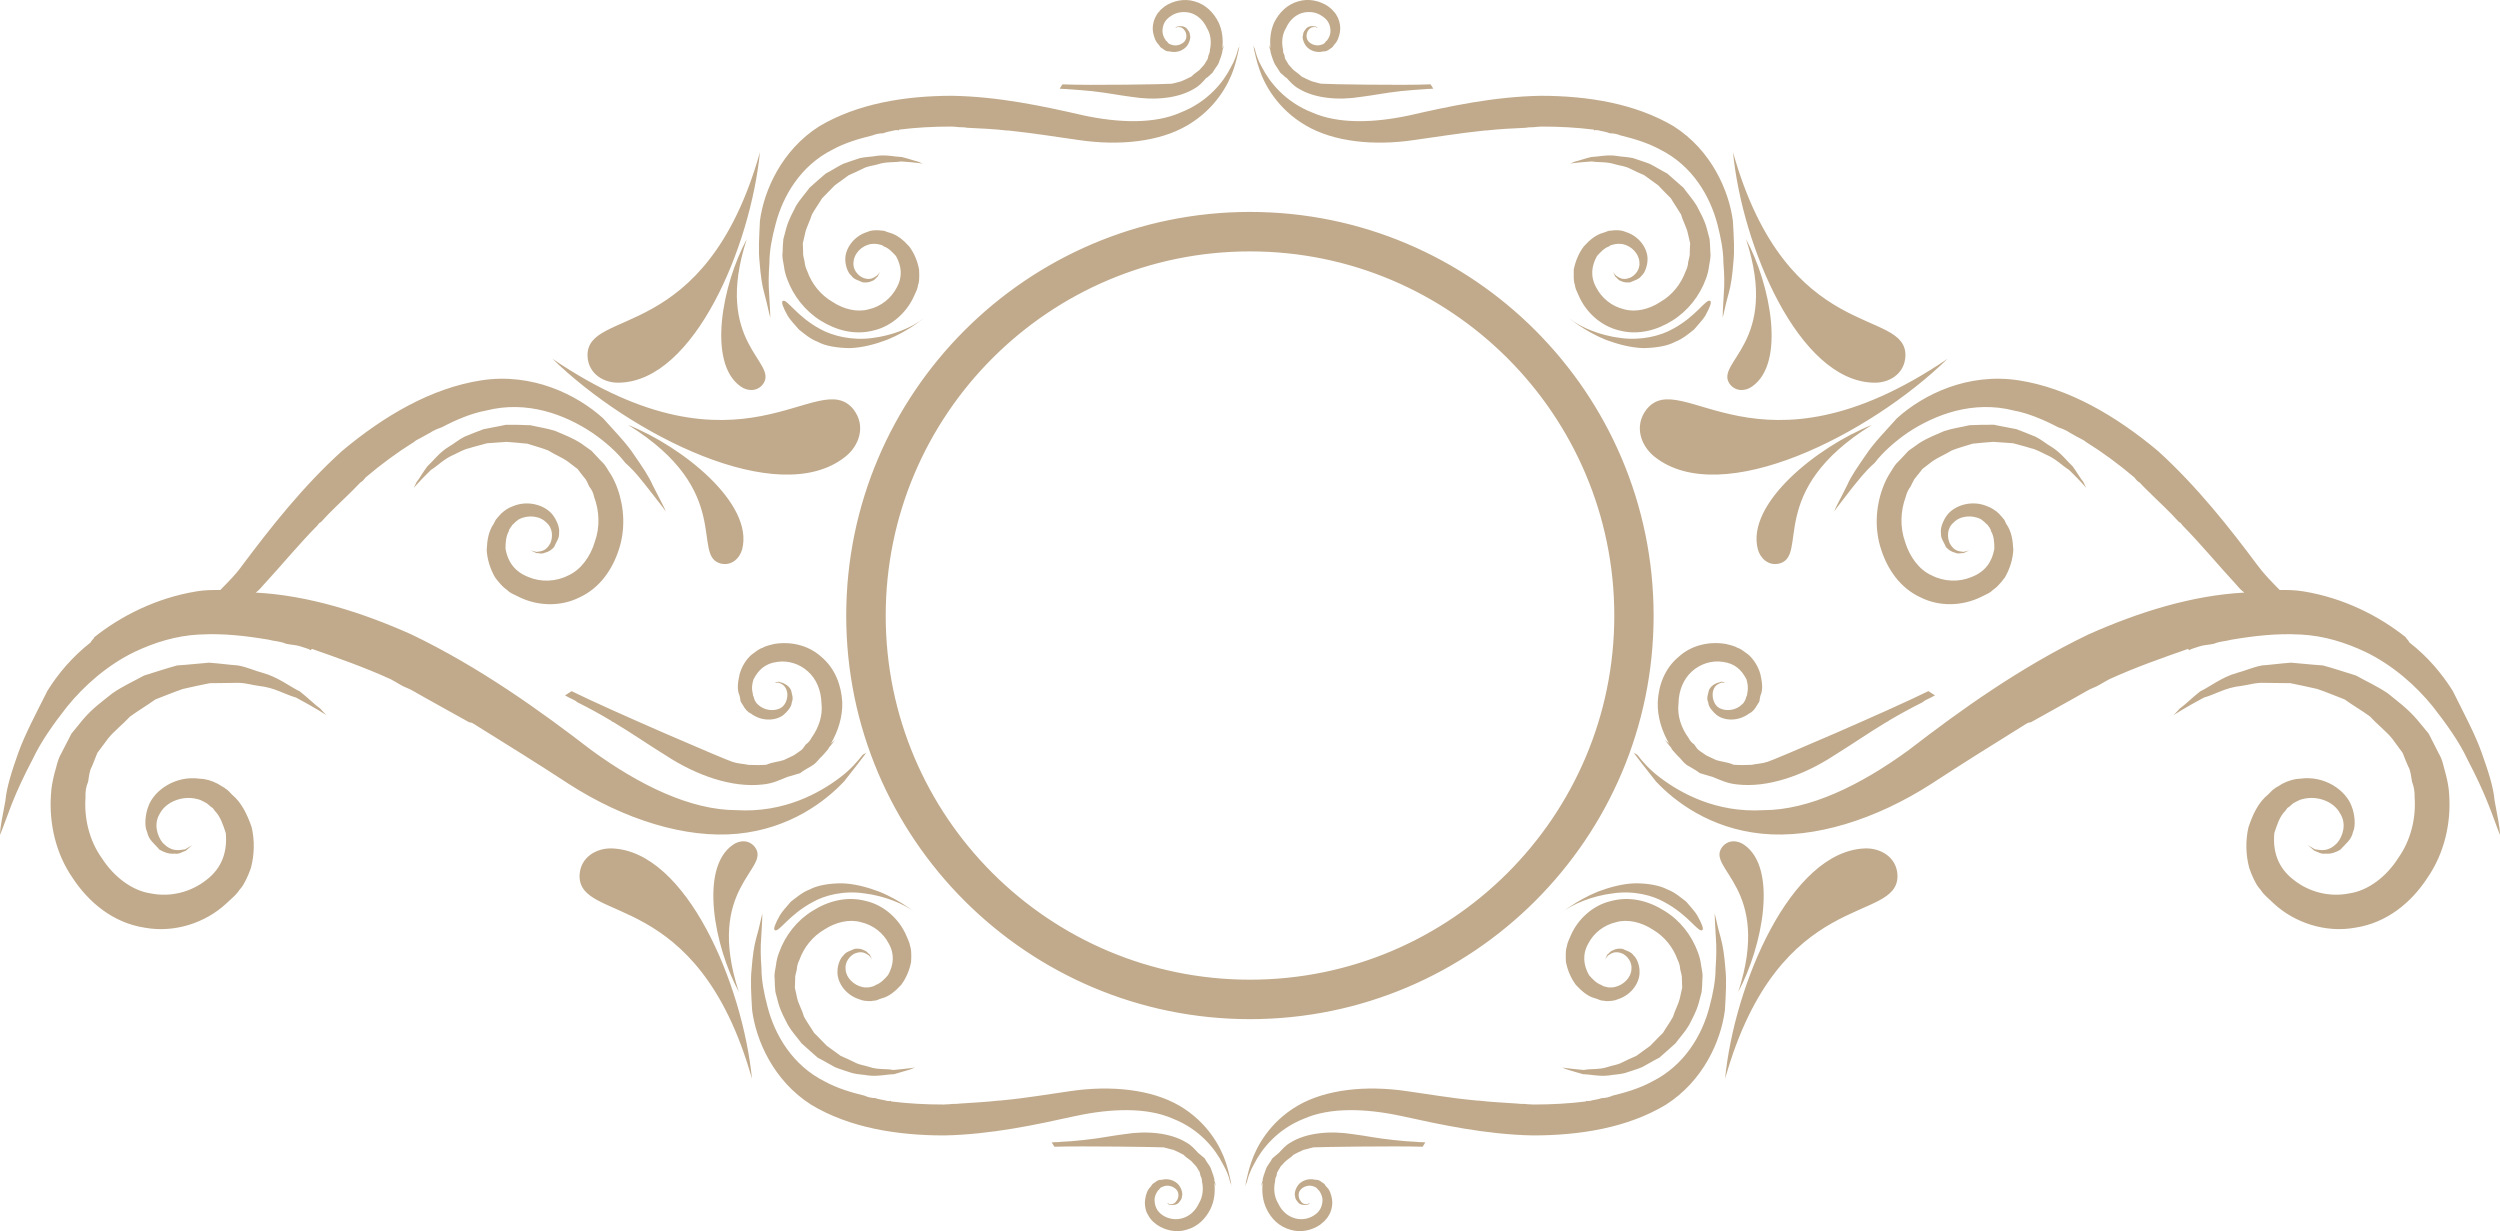 <svg version="1.1" id="图层_1" x="0px" y="0px" width="372.391px" height="183.387px" viewBox="0 0 372.391 183.387" enable-background="new 0 0 372.391 183.387" xml:space="preserve" xmlns="http://www.w3.org/2000/svg" xmlns:xlink="http://www.w3.org/1999/xlink" xmlns:xml="http://www.w3.org/XML/1998/namespace">
  <path fill="#C1AA8B" d="M135.488,159.331c-0.547,0.137-1.324,0.41-2.348,0.684c-0.98,0-2.393,0.365-3.807,0.182
	c-0.73-0.137-1.572-0.137-2.416-0.365c-0.775-0.271-1.641-0.5-2.529-0.865c-0.799-0.41-1.732-1.002-2.576-1.412
	c-0.797-0.684-1.596-1.414-2.416-2.143c-0.639-0.867-1.412-1.688-2.006-2.689c-0.523-1.049-1.07-1.959-1.457-3.328l-0.434-1.641
	c-0.068-0.592-0.092-1.275-0.113-2.006c-0.092-0.729,0.113-1.32,0.205-2.006c0.068-0.637,0.227-1.275,0.479-1.914
	c0.912-2.506,2.645-4.74,4.967-6.152c2.303-1.459,5.105-2.234,7.979-1.459c2.734,0.639,4.945,2.734,5.969,5.105l0.389,0.91
	c0.229,0.594,0.137,0.639,0.273,0.959c0.113,0.455,0.113,1.367,0.068,2.096c-0.227,1.186-0.73,2.416-1.48,3.418
	c-0.844,0.912-1.777,1.732-2.896,2.006l-0.408,0.137c-0.342,0.182-0.32,0.092-0.457,0.182c-0.25,0-0.432,0.047-0.729,0.092
	c-0.684,0-1.254-0.045-1.756-0.273c-2.141-0.684-3.371-2.643-3.236-4.283c0-0.684,0.344-1.779,0.867-2.234
	c0.41-0.592,1.047-0.684,1.688-1.002c0.455-0.047,0.934-0.047,1.412,0.227c0.432,0.137,0.592,0.502,0.844,0.639
	c0.227,0.592,0.387,0.775,0.387,0.775s-0.16-0.184-0.502-0.639c-0.502-0.318-1.002-0.73-2.096-0.318
	c-0.73,0.318-1.551,1.275-1.393,2.416c0.07,1.184,1.186,2.324,2.51,2.598c0.363,0.09,0.66,0.045,0.934,0.045
	c0.09,0,0.41-0.092,0.592-0.137c0.047-0.045,0.389-0.092,0.229-0.092l0.25-0.137c0.73-0.273,1.277-0.865,1.801-1.457
	c0.82-1.459,1.027-3.055,0.115-4.695c-0.822-1.596-2.348-2.781-4.148-3.191c-1.709-0.5-3.783,0-5.447,1.094
	c-1.732,1.004-3.055,2.645-3.715,4.514c-0.205,0.41-0.363,0.865-0.387,1.412c-0.092,0.502-0.297,0.957-0.25,1.414
	c0,0.455-0.025,0.82-0.047,1.32l0.363,1.643c0.184,0.773,0.754,1.777,1.004,2.689c0.434,0.82,1.025,1.594,1.506,2.414
	c0.682,0.639,1.275,1.322,1.891,1.914c0.752,0.549,1.459,1.049,2.072,1.504c0.775,0.32,1.506,0.686,2.166,1.004
	c0.707,0.365,1.436,0.41,2.074,0.639c1.344,0.455,2.529,0.227,3.578,0.455c2.051-0.182,3.236-0.363,3.236-0.363
	S135.988,159.147,135.488,159.331z M121.016,134.397c1.801-1.049,4.695-1.777,7.727-1.32c3.008,0.363,5.926,1.549,7.633,2.871
	c0.207,0.227-2.051-1.777-5.445-3.145c-1.711-0.639-3.67-1.186-5.561-1.23c-1.869,0-3.646,0.318-4.74,0.91
	c-1.117,0.41-2.029,1.23-2.826,1.824c-0.639,0.773-1.277,1.412-1.641,2.051c-0.73,1.275-1.004,2.096-0.754,2.188
	C116.002,138.956,117.438,136.313,121.016,134.397z M120.855,164.573c5.699,3.418,12.762,4.557,19.781,4.557
	c6.998-0.137,13.674-1.596,19.465-2.871c5.469-1.186,10.756-1.322,14.586,0.365c4.055,1.594,6.357,4.559,7.451,6.746
	c0.615,1.047,0.936,1.959,1.094,2.689c0.273,0.547,0.297,0.91,0.297,0.91c-0.092-0.227-0.229-1.641-0.936-3.828
	c-0.773-2.324-2.711-5.971-6.904-8.434c-4.217-2.461-10.232-3.053-16.182-2.188c-3.283,0.457-6.633,1.049-10.051,1.367
	c-0.273,0-0.479,0.092-0.639,0.047c-1.914,0.227-3.988,0.318-5.924,0.455c-0.502,0.092-0.934,0-1.436,0.092
	c-0.275,0-0.615,0.045-0.912,0.045c-2.666,0-5.242-0.137-7.795-0.455l-0.047-0.092c-0.248,0.092-0.637,0-0.955-0.092
	c-0.434-0.09-0.867-0.135-1.367-0.318c-0.523,0-1.141-0.137-1.619-0.365c-2.074-0.5-4.125-1.139-5.879-2.096
	c-4.855-2.416-7.477-6.975-8.547-11.121c-0.547-2.051-0.91-3.967-0.91-5.744c-0.139-1.777-0.139-3.281-0.047-4.467
	c0.113-1.777,0.182-3.145,0.182-3.691c-0.182,0.547-0.365,1.777-0.889,3.555c-0.363,1.275-0.57,2.826-0.705,4.604
	c-0.207,1.824-0.07,3.92,0.068,6.244C112.629,155.045,115.25,161.016,120.855,164.573z M180.885,176.149
	c0.045,0.137,0.137,0.318,0.184,0.41c0.045,0.092,0.068,0.184,0.068,0.184c-0.023-0.184-0.16-0.594-0.252-0.912
	c0-0.092,0-0.137,0-0.184c-0.113-0.41-0.182-0.729-0.342-1.094c-0.113-0.318-0.205-0.684-0.455-1.002
	c-0.252-0.365-0.479-0.684-0.639-1.002l-0.752-0.639c-0.068-0.045-0.113-0.092-0.182-0.137c-0.525-0.547-0.98-1.141-1.801-1.596
	c-2.393-1.459-5.904-1.777-9.275-1.23c-1.869,0.229-3.762,0.637-5.676,0.82c-0.205,0-0.342,0.092-0.387,0.045
	c-1.141,0.137-2.279,0.229-3.373,0.273c-0.342,0.047-0.57,0.047-0.867,0.047c-0.158,0-0.316,0.045-0.479,0.045l0.41,0.639
	c3.988-0.137,15.748,0.045,16.227,0.09c0.523,0.092,0.959,0.275,1.482,0.365c0.5,0.229,1.025,0.455,1.504,0.73
	c0.363,0.408,0.959,0.729,1.275,1.047l0.023,0.045l0.594,0.639c0.182,0.229,0.25,0.457,0.434,0.684
	c0.135,0.229,0.158,0.457,0.227,0.775c0.16,0.229,0.205,0.502,0.205,0.775c0.25,1.094,0.137,2.324-0.455,3.281
	c-0.502,1.094-1.344,1.869-2.371,2.188c-0.957,0.32-2.074,0.184-2.939-0.363c-0.957-0.594-1.277-1.414-1.299-2.371
	c0.021-0.41,0.137-0.82,0.434-1.23l0.068-0.137c0,0,0.066-0.045,0.137-0.092c0.045-0.045,0.182-0.227,0.203-0.273
	c0.115-0.09,0.273-0.182,0.434-0.227c0.752-0.32,1.641,0,2.051,0.547c0.389,0.5,0.229,1.23-0.023,1.549
	c-0.363,0.594-0.773,0.547-1.115,0.502c-0.137-0.047-0.182-0.137-0.273-0.137c0.021,0.09,0.113,0.182,0.273,0.229
	c0.137,0,0.318,0.09,0.615,0.045c0.273,0,0.523-0.092,0.752-0.273c0.273-0.365,0.525-0.547,0.525-1.004
	c0.158-0.41-0.047-1.002-0.252-1.367c-0.434-0.82-1.549-1.412-2.781-1.094c-0.363-0.045-0.682,0.137-0.957,0.365l-0.342,0.227
	c-0.09,0.092-0.068,0.047-0.182,0.229l-0.16,0.229c-0.455,0.41-0.684,1.094-0.797,1.822c-0.115,0.639-0.023,1.459,0.273,2.098
	c0.205,0.365,0.434,0.775,0.66,1.002c0.115,0.137,0.115,0.137,0.365,0.365l0.457,0.365c1.207,0.82,2.895,1.23,4.42,0.729
	c1.664-0.455,2.826-1.641,3.533-3.053C180.885,178.93,181.045,177.516,180.885,176.149z M91.092,126.375
	c-2.234-0.045-4.648,1.275-4.764,4.012c-0.158,7.338,17.549,1.504,25.684,30.311C110.645,146.704,102.258,126.696,91.092,126.375z
	 M110.055,147.752c-5.084-15.543,4.74-18.277,2.438-21.514c-0.889-1.23-2.395-1.094-3.373-0.365
	C104.15,129.383,106.43,141.006,110.055,147.752z M61.625,72.682c0,0,0.887-1.049,2.574-2.689c1.049-0.639,1.914-1.641,3.441-2.279
	c0.705-0.318,1.412-0.775,2.279-0.957c0.82-0.273,1.709-0.455,2.619-0.729c0.891-0.068,1.893-0.137,2.918-0.207
	c1.002,0.07,2.006,0.16,3.1,0.273c1.049,0.344,2.121,0.617,3.1,1.004c0.889,0.57,2.119,1.07,2.873,1.619l1.502,1.139
	c0.344,0.455,0.594,0.797,0.936,1.209c0.389,0.387,0.57,0.934,0.82,1.434c0.365,0.434,0.615,1.004,0.707,1.506
	c0.797,2.119,0.889,4.535,0.113,6.676c-0.639,2.211-2.096,4.193-3.92,5.016c-1.891,0.979-4.146,1.047-6.039,0.229
	c-2.006-0.799-3.008-2.258-3.35-4.172c0-0.912,0.066-1.869,0.479-2.598l0.092-0.32c-0.092,0.137,0.135-0.158,0.158-0.227
	c0.16-0.184,0.32-0.525,0.432-0.547c0.23-0.229,0.457-0.457,0.822-0.707c1.367-0.707,3.145-0.523,4.102,0.479
	c1.025,0.865,0.957,2.279,0.594,3.078c-0.639,1.207-1.391,1.207-2.074,1.297c-0.617-0.16-0.891-0.229-0.891-0.229
	s0.252,0.092,0.891,0.412c0.295-0.045,0.75,0.182,1.207-0.045c0.639-0.139,1.049-0.457,1.414-0.844
	c0.295-0.752,0.82-1.299,0.752-2.121c0.137-0.797-0.412-1.982-0.912-2.643c-1.072-1.436-3.646-2.324-5.994-1.322
	c-0.592,0.205-1.162,0.57-1.709,1.07c-0.25,0.297-0.365,0.412-0.57,0.639c-0.068,0.16-0.137,0.068-0.318,0.434l-0.229,0.455
	c-0.775,1.094-0.979,2.461-1.047,3.898c0.068,1.389,0.523,2.848,1.252,4.102c0.502,0.684,1.162,1.436,1.574,1.709
	c0.363,0.229,0.318,0.365,0.934,0.684l1.025,0.502c2.689,1.344,6.131,1.525,9.002,0.092c3.1-1.414,4.967-4.24,5.902-7.158
	c0.98-2.961,0.82-6.221-0.205-9.068c-0.273-0.754-0.592-1.436-0.957-2.053c-0.455-0.637-0.729-1.32-1.299-1.867
	c-0.615-0.594-1.141-1.232-1.619-1.709l-1.572-1.117c-1.367-0.867-2.484-1.254-3.783-1.824c-1.229-0.41-2.506-0.57-3.738-0.865
	c-1.229-0.045-2.461-0.092-3.646-0.07c-1.092,0.252-2.301,0.436-3.35,0.662c-1.025,0.365-1.959,0.775-2.826,1.117
	c-0.844,0.41-1.594,1.07-2.322,1.48c-1.438,0.867-2.395,2.189-3.238,2.963c-0.705,0.957-1.16,1.801-1.572,2.303
	C61.783,72.362,61.625,72.682,61.625,72.682z M97.223,72.272c-0.594-1.367-1.549-2.736-2.734-4.467
	c-1.164-1.777-2.918-3.557-4.672-5.516c-3.898-3.51-10.553-6.814-18.164-5.629c-7.43,1.162-14.428,5.264-20.693,10.506
	C45.1,72.454,40.225,78.698,36.123,84.168c-0.959,1.367-2.145,2.529-3.305,3.713c-2.918,3.307-6.246,5.676-9.779,6.633
	c-3.508,1.186-6.631,1.004-8.979,0.387c-0.182,0.389-0.363,0.389-0.568,0.799c1.754,0.775,3.896,1.367,6.631,1.367
	c2.916-1.367,6.063-2.369,9.572-2.553H29.9c2.918-1.549,5.629-3.691,8.182-6.244c0.592-0.389,0.957-0.957,1.367-1.367
	c2.529-2.734,5.061-5.834,7.795-8.592c0.205-0.205,0.205-0.389,0.592-0.57c1.367-1.549,3.123-3.121,4.695-4.693
	c0.365-0.365,0.773-0.775,1.162-1.186c0.389-0.184,0.592-0.57,0.775-0.752c2.348-1.982,4.693-3.715,7.223-5.289
	c0.184-0.205,0.594-0.387,0.98-0.59c0.387-0.184,0.957-0.57,1.369-0.754c0.592-0.41,1.162-0.613,1.752-0.82
	c2.145-1.139,4.492-2.119,6.635-2.506c6.061-1.551,11.736,0.592,15.814,3.326c1.961,1.344,3.715,2.918,4.9,4.467
	c1.549,1.367,2.531,2.734,3.486,3.92c1.186,1.551,2.166,2.736,2.553,3.328C98.977,75.6,98.203,74.231,97.223,72.272z
	 M125.916,68.032c2.027-1.594,3.145-4.557,1.207-7.064c-5.287-6.518-16.453,11.715-44.828-7.52
	C93.803,64.661,115.934,75.987,125.916,68.032z M93.553,63.293c15.906,9.844,9.344,19.484,13.789,20.646
	c1.662,0.41,2.871-0.82,3.213-2.143C112.285,75.006,101.666,66.528,93.553,63.293z M47.678,105.524
	c-0.754-0.525-1.688-1.482-3.01-2.531c-1.436-0.684-3.258-2.143-5.516-2.758c-1.139-0.295-2.393-0.889-3.736-1.117
	c-1.299-0.09-2.734-0.297-4.264-0.408c-1.48,0.111-3.213,0.318-4.762,0.408c-1.596,0.434-3.281,1.004-4.924,1.506
	c-1.57,0.865-3.211,1.594-4.717,2.643c-1.527,1.23-2.918,2.188-4.398,3.92l-1.709,2.096c-0.457,0.891-0.957,1.869-1.527,2.965
	c-0.57,0.979-0.684,1.959-1.025,3.031c-0.227,0.955-0.457,2.027-0.5,3.121c-0.297,4.285,0.729,8.752,3.213,12.352
	c2.393,3.646,6.016,6.701,10.734,7.43c4.467,0.822,9.092-0.729,12.168-3.6l1.186-1.094c0.686-0.684,0.617-0.775,1.025-1.23
	c0.457-0.547,1.07-1.824,1.459-2.965c0.523-1.959,0.57-4.102,0.115-6.061c-0.662-1.914-1.506-3.693-2.941-4.877l-0.455-0.48
	c-0.432-0.432-0.457-0.295-0.615-0.5c-0.342-0.182-0.57-0.342-1.025-0.615c-0.957-0.502-1.869-0.752-2.758-0.775
	c-3.533-0.479-6.701,1.688-7.59,4.102c-0.41,1.049-0.684,2.873-0.182,3.875c0.229,1.186,1.115,1.732,1.822,2.598
	c0.66,0.365,1.346,0.684,2.258,0.594c0.682,0.137,1.229-0.32,1.641-0.41c0.729-0.639,1.025-0.867,1.025-0.867
	s-0.342,0.184-1.094,0.639c-1.004,0.137-1.984,0.41-3.328-0.957c-0.797-0.957-1.436-2.826-0.41-4.422
	c0.912-1.686,3.283-2.643,5.4-2.143c0.57,0.092,1.004,0.365,1.346,0.547c0.182,0.047,0.568,0.412,0.842,0.639
	c0.023,0.045,0.48,0.32,0.297,0.229l0.273,0.365c0.844,0.865,1.254,2.141,1.641,3.326c0.229,2.689-0.5,5.15-2.893,6.975
	c-2.303,1.822-5.379,2.598-8.295,2.006c-2.805-0.412-5.518-2.508-7.271-5.242c-1.869-2.598-2.666-5.926-2.439-9.07
	c-0.045-0.775,0.068-1.572,0.389-2.324c0.137-0.822,0.182-1.619,0.57-2.279c0.295-0.686,0.479-1.23,0.797-2.006l1.596-2.143
	c0.797-1.025,2.256-2.166,3.281-3.281c1.186-0.867,2.508-1.643,3.783-2.553c1.436-0.547,2.734-1.094,4.078-1.551
	c1.438-0.318,2.781-0.637,4.035-0.865c1.344,0,2.621-0.045,3.805-0.045c1.301-0.07,2.418,0.318,3.488,0.455
	c2.324,0.229,3.875,1.275,5.537,1.732c2.895,1.549,4.535,2.621,4.535,2.621S48.246,106.184,47.678,105.524z M128.469,112.473
	c-0.799,1.002-1.756,2.143-3.328,3.328c-3.123,2.369-8.387,5.287-15.43,4.877c-6.814,0-14.449-3.693-21.674-8.979
	c-7.611-5.859-16.59-12.309-26.732-17.186c-7.43-3.326-15.406-5.834-23.223-6.244c-1.756-0.389-3.51-0.389-5.264-0.389
	c-1.164,0-2.348,0-3.533,0.207c-6.016,0.979-11.305,3.691-15.225,6.813c-0.182,0.389-0.363,0.389-0.568,0.799
	c-2.734,2.143-4.879,4.695-6.428,7.203c-1.777,3.531-3.328,6.449-4.33,9.205c-0.957,2.713-1.732,5.061-1.938,7.203
	C0.41,121.454,0,123.231,0,124.37c0.41-0.957,1.002-2.689,1.777-4.672c0.775-1.938,1.754-4.08,3.1-6.631
	c1.184-2.529,3.121-5.289,5.105-7.795c2.529-3.121,6.039-6.244,10.141-8.205c2.916-1.367,6.063-2.369,9.572-2.553H29.9
	c3.305-0.182,6.631,0.184,10.141,0.775c0.775,0.229,1.756,0.229,2.531,0.594c0.773,0.182,1.549,0.182,2.141,0.385
	c0.594,0.207,1.367,0.389,1.551,0.596l0.205-0.207c3.896,1.367,7.816,2.734,11.715,4.512c0.387,0.184,0.979,0.57,1.367,0.775
	c0.57,0.389,1.367,0.592,1.959,0.959c2.713,1.57,5.652,3.145,8.387,4.693c0.389,0,0.594,0.182,0.959,0.41
	c4.693,2.918,9.389,5.834,13.879,8.773c8.182,5.266,17.389,8.184,25.182,7.408c7.818-0.775,13.082-4.877,15.818-7.795
	c1.572-1.959,2.734-3.51,3.326-4.285C128.855,112.292,128.65,112.292,128.469,112.473z M125.461,104.588
	c-0.139-2.484-1.051-5.037-3.17-6.791c-1.959-1.756-4.648-2.279-6.996-1.869l-0.889,0.229c-0.547,0.182-0.547,0.182-0.82,0.342
	c-0.457,0.113-1.094,0.613-1.641,1.025c-0.844,0.729-1.482,1.822-1.779,2.916c-0.25,1.141-0.432,2.279,0,3.191l0.092,0.455
	c0.045,0.32,0,0.229,0.092,0.457l0.342,0.545c0.273,0.502,0.639,0.959,1.139,1.186c1.619,1.232,3.715,1.117,4.855,0.229
	c0.523-0.434,1.23-1.186,1.252-1.869c0.275-0.66,0.047-1.115-0.113-1.846c-0.182-0.387-0.523-0.707-0.889-0.889
	c-0.41-0.273-0.752-0.229-0.934-0.365c-0.273,0.047-0.457,0.113-0.57,0.137c0.137,0.092,0.25,0,0.502,0
	c0.523,0.205,1.115,0.434,1.322,1.459c0.113,0.684-0.115,1.869-1.004,2.348c-0.98,0.523-2.461,0.363-3.396-0.57
	c-0.182-0.137-0.342-0.434-0.455-0.637c-0.045-0.07-0.115-0.457-0.158-0.525c-0.068-0.113-0.092-0.205-0.092-0.205l-0.023-0.25
	c-0.205-0.799-0.09-1.482,0.115-2.098c0.729-1.412,1.73-2.371,3.531-2.598c1.617-0.252,3.35,0.297,4.559,1.412
	c1.275,1.117,1.982,2.85,2.029,4.764c0.227,1.777-0.412,3.646-1.482,5.129c-0.205,0.387-0.48,0.752-0.844,0.979
	c-0.297,0.434-0.5,0.775-0.889,1.004c-0.365,0.227-0.594,0.455-1.025,0.684l-1.299,0.615l-0.113,0.045
	c-0.639,0.229-1.711,0.297-2.553,0.686c-0.844,0.066-1.756,0.066-2.643,0.021c-0.869-0.182-1.643-0.182-2.418-0.457
	c-0.752-0.182-18.164-7.656-23.953-10.527l-0.979,0.637c0.227,0.137,0.455,0.229,0.682,0.365c0.436,0.229,0.777,0.32,1.211,0.684
	c1.572,0.775,3.234,1.688,4.762,2.598c0.113,0,0.227,0.229,0.57,0.342c2.643,1.574,5.195,3.352,7.748,4.924
	c4.65,3.055,9.982,4.877,14.473,4.352c1.502-0.135,2.574-0.684,3.713-1.139c0.115-0.045,0.229-0.045,0.342-0.092l1.527-0.455
	c0.434-0.365,1.025-0.684,1.619-1.025c0.568-0.297,0.934-0.752,1.322-1.207c0.455-0.41,0.818-0.867,1.207-1.322
	c0.045-0.092,0.092-0.184,0.137-0.25c0.344-0.434,0.799-0.959,0.98-1.209c0,0-0.113,0.092-0.229,0.229
	c-0.113,0.09-0.387,0.273-0.5,0.455C124.82,108.963,125.527,106.821,125.461,104.588z M233.486,159.331
	c0.547,0.137,1.32,0.41,2.346,0.684c0.979,0,2.393,0.365,3.805,0.182c0.73-0.137,1.574-0.137,2.418-0.365
	c0.773-0.271,1.641-0.5,2.529-0.865c0.797-0.41,1.732-1.002,2.576-1.412c0.797-0.684,1.594-1.414,2.414-2.143
	c0.639-0.867,1.414-1.688,2.006-2.689c0.523-1.049,1.07-1.959,1.459-3.328l0.434-1.641c0.068-0.592,0.09-1.275,0.113-2.006
	c0.092-0.729-0.113-1.32-0.205-2.006c-0.07-0.637-0.229-1.275-0.479-1.914c-0.912-2.506-2.645-4.74-4.969-6.152
	c-2.301-1.459-5.105-2.234-7.977-1.459c-2.734,0.639-4.945,2.734-5.971,5.105l-0.389,0.91c-0.227,0.594-0.137,0.639-0.273,0.959
	c-0.113,0.455-0.113,1.367-0.068,2.096c0.23,1.186,0.73,2.416,1.482,3.418c0.844,0.912,1.777,1.732,2.895,2.006l0.41,0.137
	c0.342,0.182,0.318,0.092,0.455,0.182c0.252,0,0.434,0.047,0.73,0.092c0.684,0,1.252-0.045,1.754-0.273
	c2.143-0.684,3.373-2.643,3.236-4.283c0-0.684-0.342-1.779-0.865-2.234c-0.41-0.592-1.049-0.684-1.688-1.002
	c-0.455-0.047-0.934-0.047-1.412,0.227c-0.434,0.137-0.592,0.502-0.844,0.639c-0.229,0.592-0.389,0.775-0.389,0.775
	s0.16-0.184,0.504-0.639c0.5-0.318,1.002-0.73,2.096-0.318c0.729,0.318,1.549,1.275,1.391,2.416
	c-0.068,1.184-1.186,2.324-2.508,2.598c-0.363,0.09-0.66,0.045-0.934,0.045c-0.092,0-0.41-0.092-0.594-0.137
	c-0.045-0.045-0.387-0.092-0.227-0.092l-0.252-0.137c-0.729-0.273-1.275-0.865-1.799-1.457c-0.82-1.459-1.027-3.055-0.115-4.695
	c0.822-1.596,2.348-2.781,4.148-3.191c1.709-0.5,3.783,0,5.447,1.094c1.732,1.004,3.053,2.645,3.715,4.514
	c0.203,0.41,0.363,0.865,0.387,1.412c0.092,0.502,0.295,0.957,0.252,1.414c0,0.455,0.021,0.82,0.043,1.32l-0.363,1.643
	c-0.184,0.773-0.729,1.777-1.004,2.689c-0.432,0.82-1.023,1.594-1.502,2.414c-0.686,0.639-1.277,1.322-1.893,1.914
	c-0.752,0.549-1.459,1.049-2.074,1.504c-0.773,0.32-1.504,0.686-2.166,1.004c-0.705,0.365-1.434,0.41-2.072,0.639
	c-1.346,0.455-2.529,0.227-3.578,0.455c-2.051-0.182-3.236-0.363-3.236-0.363S232.982,159.147,233.486,159.331z M253.563,138.545
	c0.252-0.092-0.021-0.912-0.75-2.188c-0.365-0.639-1.004-1.277-1.641-2.051c-0.799-0.594-1.688-1.414-2.826-1.824
	c-1.096-0.592-2.873-0.91-4.742-0.91c-1.893,0.045-3.852,0.592-5.561,1.23c-3.373,1.367-5.652,3.371-5.447,3.145
	c1.709-1.322,4.627-2.508,7.637-2.871c3.029-0.457,5.924,0.271,7.725,1.32C251.535,136.313,252.971,138.956,253.563,138.545z
	 M256.936,150.487c0.137-2.324,0.273-4.42,0.068-6.244c-0.137-1.777-0.342-3.328-0.707-4.604c-0.523-1.777-0.705-3.008-0.889-3.555
	c0.023,0.547,0.068,1.914,0.184,3.691c0.09,1.186,0.09,2.689-0.045,4.467c0,1.777-0.365,3.693-0.912,5.744
	c-1.072,4.146-3.693,8.705-8.547,11.121c-1.754,0.957-3.807,1.596-5.881,2.096c-0.479,0.229-1.094,0.365-1.617,0.365
	c-0.502,0.184-0.936,0.229-1.367,0.318c-0.32,0.092-0.707,0.184-0.957,0.092l-0.045,0.092c-2.553,0.318-5.129,0.455-7.797,0.455
	c-0.295,0-0.637-0.045-0.91-0.045c-0.5-0.092-0.934,0-1.436-0.092c-1.938-0.137-4.012-0.229-5.926-0.455
	c-0.158,0.045-0.365-0.047-0.639-0.047c-3.418-0.318-6.768-0.91-10.051-1.367c-5.969-0.865-11.963-0.273-16.18,2.188
	c-4.193,2.463-6.131,6.109-6.906,8.434c-0.729,2.188-0.865,3.602-0.957,3.828c0,0,0.045-0.363,0.318-0.91
	c0.16-0.73,0.479-1.643,1.074-2.689c1.115-2.188,3.395-5.152,7.451-6.746c3.852-1.688,9.115-1.551,14.584-0.365
	c5.813,1.275,12.49,2.734,19.486,2.871c7.02,0,14.084-1.139,19.781-4.557C253.723,161.016,256.344,155.045,256.936,150.487z
	 M188.68,180.116c0.684,1.412,1.846,2.598,3.51,3.053c1.551,0.502,3.236,0.092,4.443-0.729l0.432-0.365
	c0.275-0.229,0.275-0.229,0.365-0.365c0.252-0.227,0.504-0.637,0.686-1.002c0.297-0.639,0.408-1.459,0.297-2.098
	c-0.137-0.729-0.344-1.412-0.822-1.822l-0.182-0.229c-0.113-0.182-0.068-0.137-0.16-0.229l-0.342-0.227
	c-0.273-0.229-0.592-0.41-0.957-0.365c-1.23-0.318-2.369,0.273-2.779,1.094c-0.207,0.365-0.41,0.957-0.252,1.367
	c0,0.457,0.252,0.639,0.525,1.004c0.227,0.182,0.479,0.273,0.729,0.273c0.318,0.045,0.502-0.045,0.639-0.045
	c0.158-0.047,0.25-0.139,0.273-0.229c-0.092,0-0.137,0.09-0.273,0.137c-0.342,0.045-0.754,0.092-1.117-0.502
	c-0.25-0.318-0.41-1.049-0.023-1.549c0.41-0.547,1.299-0.867,2.053-0.547c0.158,0.045,0.295,0.137,0.41,0.227
	c0.045,0.047,0.182,0.229,0.227,0.273c0.068,0.047,0.115,0.092,0.115,0.092l0.092,0.137c0.271,0.41,0.387,0.82,0.432,1.23
	c-0.023,0.957-0.342,1.777-1.322,2.371c-0.842,0.547-1.982,0.684-2.916,0.363c-1.025-0.318-1.869-1.094-2.371-2.188
	c-0.594-0.957-0.707-2.188-0.455-3.281c0-0.273,0.045-0.547,0.203-0.775c0.047-0.318,0.07-0.547,0.229-0.775
	c0.16-0.227,0.252-0.455,0.41-0.684l0.594-0.639l0.045-0.045c0.32-0.318,0.889-0.639,1.275-1.047c0.48-0.275,1.004-0.502,1.506-0.73
	c0.523-0.09,0.955-0.273,1.48-0.365c0.457-0.045,12.238-0.227,16.227-0.09l0.41-0.639c-0.158,0-0.318-0.045-0.479-0.045
	c-0.297,0-0.547,0-0.889-0.047c-1.07-0.045-2.211-0.137-3.35-0.273c-0.047,0.047-0.182-0.045-0.389-0.045
	c-1.914-0.184-3.828-0.592-5.65-0.82c-3.396-0.547-6.93-0.229-9.299,1.23c-0.82,0.455-1.277,1.049-1.801,1.596
	c-0.068,0.045-0.139,0.092-0.182,0.137l-0.754,0.639c-0.158,0.318-0.387,0.637-0.637,1.002c-0.25,0.318-0.342,0.684-0.457,1.002
	c-0.158,0.365-0.227,0.684-0.34,1.094c0,0.047,0,0.092,0,0.184c-0.115,0.318-0.229,0.729-0.252,0.912c0,0,0.023-0.092,0.068-0.184
	s0.137-0.273,0.184-0.41C187.928,177.516,188.088,178.93,188.68,180.116z M256.959,160.698
	c8.135-28.807,25.844-22.973,25.684-30.311c-0.113-2.736-2.529-4.057-4.762-4.012C266.713,126.696,258.326,146.704,256.959,160.698z
	 M259.854,125.874c-0.98-0.729-2.484-0.865-3.373,0.365c-2.301,3.236,7.521,5.971,2.438,21.514
	C262.543,141.006,264.82,129.383,259.854,125.874z M310.334,71.793c-0.434-0.502-0.889-1.346-1.574-2.303
	c-0.844-0.773-1.799-2.096-3.234-2.963c-0.73-0.41-1.482-1.07-2.326-1.48c-0.887-0.342-1.822-0.752-2.826-1.117
	c-1.049-0.227-2.254-0.41-3.35-0.662c-1.184-0.021-2.416,0.025-3.646,0.07c-1.23,0.295-2.506,0.455-3.76,0.865
	c-1.277,0.57-2.395,0.957-3.762,1.824l-1.572,1.117c-0.477,0.477-1.002,1.115-1.617,1.709c-0.57,0.547-0.865,1.23-1.299,1.867
	c-0.365,0.617-0.684,1.299-0.957,2.053c-1.027,2.848-1.186,6.107-0.205,9.068c0.934,2.918,2.803,5.744,5.902,7.158
	c2.871,1.434,6.313,1.252,9.002-0.092l1.025-0.502c0.594-0.318,0.57-0.455,0.934-0.684c0.412-0.273,1.072-1.025,1.574-1.709
	c0.729-1.254,1.186-2.713,1.252-4.102c-0.066-1.438-0.273-2.805-1.07-3.898l-0.205-0.455c-0.184-0.365-0.25-0.273-0.318-0.434
	c-0.205-0.227-0.32-0.342-0.57-0.639c-0.547-0.5-1.141-0.865-1.709-1.07c-2.348-1.002-4.922-0.113-5.994,1.322
	c-0.502,0.66-1.049,1.846-0.912,2.643c-0.068,0.822,0.455,1.369,0.752,2.121c0.365,0.387,0.775,0.705,1.414,0.844
	c0.434,0.227,0.889,0,1.207,0.045c0.615-0.32,0.889-0.412,0.889-0.412s-0.273,0.068-0.889,0.229c-0.684-0.09-1.436-0.09-2.074-1.297
	c-0.365-0.799-0.455-2.213,0.594-3.078c0.934-1.002,2.734-1.186,4.078-0.479c0.365,0.25,0.594,0.479,0.82,0.707
	c0.115,0.021,0.297,0.363,0.457,0.547c0,0.068,0.227,0.363,0.137,0.227l0.09,0.32c0.434,0.729,0.479,1.686,0.479,2.598
	c-0.34,1.914-1.32,3.373-3.326,4.172c-1.914,0.818-4.148,0.75-6.039-0.229c-1.848-0.822-3.281-2.805-3.943-5.016
	c-0.752-2.141-0.684-4.557,0.113-6.676c0.115-0.502,0.365-1.072,0.707-1.506c0.273-0.5,0.455-1.047,0.82-1.434
	c0.342-0.412,0.617-0.754,0.957-1.209l1.482-1.139c0.775-0.549,1.982-1.049,2.895-1.619c0.955-0.387,2.051-0.66,3.1-1.004
	c1.094-0.113,2.072-0.203,3.1-0.273c1.023,0.07,2.006,0.139,2.916,0.207c0.912,0.273,1.801,0.455,2.598,0.729
	c0.889,0.182,1.596,0.639,2.303,0.957c1.525,0.639,2.393,1.641,3.439,2.279c1.689,1.641,2.578,2.689,2.578,2.689
	S310.584,72.362,310.334,71.793z M273.207,76.192c0.389-0.592,1.367-1.777,2.531-3.328c0.98-1.186,1.961-2.553,3.51-3.92
	c1.186-1.549,2.939-3.123,4.877-4.467c4.102-2.734,9.775-4.877,15.84-3.326c2.117,0.387,4.467,1.367,6.631,2.506
	c0.592,0.207,1.162,0.41,1.754,0.82c0.389,0.184,0.959,0.57,1.369,0.754c0.387,0.203,0.773,0.385,0.98,0.59
	c2.529,1.574,4.875,3.307,7.223,5.289c0.184,0.182,0.365,0.568,0.775,0.752c0.389,0.41,0.775,0.82,1.162,1.186
	c1.572,1.572,3.328,3.145,4.695,4.693c0.387,0.182,0.387,0.365,0.592,0.57c2.713,2.758,5.266,5.857,7.795,8.592
	c0.387,0.41,0.797,0.979,1.367,1.367c2.529,2.553,5.266,4.695,8.205,6.244h0.182c3.51,0.184,6.633,1.186,9.572,2.553
	c2.758,0,4.877-0.592,6.631-1.367c-0.182-0.41-0.363-0.41-0.57-0.799c-2.369,0.617-5.469,0.799-9-0.387
	c-3.512-0.957-6.814-3.326-9.754-6.633c-1.164-1.184-2.326-2.346-3.328-3.713c-4.08-5.471-8.979-11.715-14.814-17.002
	c-6.268-5.242-13.285-9.344-20.693-10.506c-7.635-1.186-14.266,2.119-18.164,5.629c-1.754,1.959-3.508,3.738-4.672,5.516
	c-1.184,1.73-2.164,3.1-2.756,4.467C274.188,74.231,273.391,75.6,273.207,76.192z M290.096,53.448
	c-28.373,19.234-39.563,1.002-44.828,7.52c-1.938,2.508-0.82,5.471,1.186,7.064C256.457,75.987,278.586,64.661,290.096,53.448z
	 M261.836,81.797c0.342,1.322,1.551,2.553,3.213,2.143c4.445-1.162-2.143-10.803,13.789-20.646
	C270.701,66.528,260.082,75.006,261.836,81.797z M323.756,106.526c0,0,1.641-1.072,4.537-2.621c1.662-0.457,3.234-1.504,5.561-1.732
	c1.047-0.137,2.164-0.525,3.465-0.455c1.16,0,2.459,0.045,3.828,0.045c1.229,0.229,2.574,0.547,4.033,0.865
	c1.344,0.457,2.621,1.004,4.057,1.551c1.275,0.91,2.619,1.686,3.805,2.553c1.004,1.115,2.463,2.256,3.283,3.281l1.572,2.143
	c0.318,0.775,0.502,1.32,0.82,2.006c0.389,0.66,0.41,1.457,0.57,2.279c0.295,0.752,0.41,1.549,0.387,2.324
	c0.229,3.145-0.592,6.473-2.461,9.07c-1.732,2.734-4.445,4.83-7.271,5.242c-2.916,0.592-5.992-0.184-8.271-2.006
	c-2.395-1.824-3.145-4.285-2.893-6.975c0.385-1.186,0.771-2.461,1.641-3.326l0.271-0.365c-0.205,0.092,0.252-0.184,0.297-0.229
	c0.273-0.227,0.637-0.592,0.82-0.639c0.365-0.182,0.775-0.455,1.346-0.547c2.141-0.5,4.51,0.457,5.4,2.143
	c1.049,1.596,0.41,3.465-0.41,4.422c-1.322,1.367-2.326,1.094-3.305,0.957c-0.775-0.455-1.117-0.639-1.117-0.639
	s0.32,0.229,1.049,0.867c0.41,0.09,0.936,0.547,1.641,0.41c0.889,0.09,1.596-0.229,2.211-0.594c0.752-0.865,1.619-1.412,1.867-2.598
	c0.48-1.002,0.229-2.826-0.203-3.875c-0.891-2.414-4.033-4.58-7.613-4.102c-0.844,0.023-1.756,0.273-2.734,0.775
	c-0.432,0.273-0.662,0.434-1.025,0.615c-0.16,0.205-0.182,0.068-0.592,0.5l-0.479,0.48c-1.459,1.184-2.279,2.963-2.918,4.877
	c-0.455,1.959-0.41,4.102,0.115,6.061c0.387,1.141,0.979,2.418,1.457,2.965c0.41,0.455,0.318,0.547,1.025,1.23l1.164,1.094
	c3.1,2.871,7.725,4.422,12.168,3.6c4.74-0.729,8.365-3.783,10.734-7.43c2.484-3.6,3.533-8.066,3.236-12.352
	c-0.045-1.094-0.273-2.166-0.523-3.121c-0.32-1.072-0.434-2.053-1.025-3.031c-0.57-1.096-1.049-2.074-1.504-2.965l-1.732-2.096
	c-1.504-1.732-2.871-2.689-4.375-3.92c-1.551-1.049-3.191-1.777-4.719-2.643c-1.664-0.502-3.326-1.072-4.945-1.506
	c-1.572-0.09-3.281-0.297-4.74-0.408c-1.527,0.111-2.986,0.318-4.285,0.408c-1.322,0.229-2.598,0.822-3.76,1.117
	c-2.234,0.615-4.057,2.074-5.492,2.758c-1.322,1.049-2.256,2.006-3.008,2.531C324.121,106.184,323.756,106.526,323.756,106.526z
	 M243.33,112.108c0.592,0.775,1.756,2.326,3.326,4.285c2.736,2.918,8,7.02,15.818,7.795c7.793,0.775,16.979-2.143,25.182-7.408
	c4.49-2.939,9.162-5.855,13.857-8.773c0.387-0.229,0.568-0.41,0.98-0.41c2.734-1.549,5.652-3.123,8.387-4.693
	c0.592-0.367,1.367-0.57,1.959-0.959c0.389-0.205,0.98-0.592,1.367-0.775c3.898-1.777,7.818-3.145,11.715-4.512l0.182,0.207
	c0.205-0.207,0.98-0.389,1.572-0.596c0.594-0.203,1.369-0.203,2.145-0.385c0.797-0.365,1.754-0.365,2.551-0.594
	c3.51-0.592,6.814-0.957,10.143-0.775h0.182c3.51,0.184,6.633,1.186,9.572,2.553c4.102,1.961,7.635,5.084,10.141,8.205
	c1.961,2.506,3.943,5.266,5.105,7.795c1.346,2.551,2.324,4.693,3.1,6.631c0.799,1.982,1.367,3.715,1.777,4.672
	c0-1.139-0.41-2.916-0.797-5.059c-0.182-2.143-0.98-4.49-1.938-7.203c-0.98-2.756-2.553-5.674-4.309-9.205
	c-1.572-2.508-3.691-5.061-6.449-7.203c-0.182-0.41-0.363-0.41-0.57-0.799c-3.92-3.121-9.184-5.834-15.223-6.813
	c-1.162-0.207-2.348-0.207-3.531-0.207c-1.756,0-3.512,0-5.266,0.389c-7.816,0.41-15.795,2.918-23.246,6.244
	c-10.141,4.877-19.121,11.326-26.709,17.186c-7.248,5.285-14.859,8.979-21.697,8.979c-7.02,0.41-12.283-2.508-15.406-4.877
	c-1.572-1.186-2.553-2.326-3.328-3.328C243.74,112.292,243.535,112.292,243.33,112.108z M248.662,110.833
	c-0.113-0.182-0.387-0.365-0.5-0.455c-0.115-0.137-0.229-0.229-0.229-0.229c0.16,0.25,0.639,0.775,0.98,1.209
	c0.045,0.066,0.092,0.158,0.113,0.25c0.41,0.455,0.775,0.912,1.23,1.322c0.389,0.455,0.73,0.91,1.322,1.207
	c0.57,0.342,1.162,0.66,1.619,1.025l1.525,0.455c0.115,0.047,0.229,0.047,0.342,0.092c1.141,0.455,2.211,1.004,3.715,1.139
	c4.467,0.525,9.822-1.297,14.473-4.352c2.553-1.572,5.105-3.35,7.727-4.924c0.34-0.113,0.455-0.342,0.568-0.342
	c1.551-0.91,3.213-1.822,4.787-2.598c0.432-0.363,0.773-0.455,1.207-0.684c0.229-0.137,0.434-0.229,0.684-0.365l-0.979-0.637
	c-5.791,2.871-23.201,10.346-23.953,10.527c-0.775,0.275-1.572,0.275-2.416,0.457c-0.912,0.045-1.824,0.045-2.668-0.021
	c-0.818-0.389-1.891-0.457-2.551-0.686l-0.113-0.045l-1.301-0.615c-0.41-0.229-0.637-0.457-1.025-0.684
	c-0.365-0.229-0.57-0.57-0.865-1.004c-0.365-0.227-0.66-0.592-0.844-0.979c-1.094-1.482-1.709-3.352-1.482-5.129
	c0.023-1.914,0.754-3.646,2.006-4.764c1.232-1.115,2.941-1.664,4.582-1.412c1.799,0.227,2.803,1.186,3.531,2.598
	c0.184,0.615,0.297,1.299,0.115,2.098l-0.023,0.25c0,0-0.045,0.092-0.092,0.205c-0.066,0.068-0.113,0.455-0.182,0.525
	c-0.113,0.203-0.25,0.5-0.455,0.637c-0.912,0.934-2.393,1.094-3.396,0.57c-0.865-0.479-1.094-1.664-0.98-2.348
	c0.184-1.025,0.799-1.254,1.322-1.459c0.25,0,0.365,0.092,0.479,0c-0.092-0.023-0.273-0.09-0.547-0.137
	c-0.182,0.137-0.525,0.092-0.957,0.365c-0.365,0.182-0.684,0.502-0.865,0.889c-0.16,0.73-0.412,1.186-0.113,1.846
	c0.021,0.684,0.729,1.436,1.252,1.869c1.139,0.889,3.213,1.004,4.855-0.229c0.5-0.227,0.863-0.684,1.139-1.186l0.342-0.545
	c0.092-0.229,0.023-0.137,0.092-0.457l0.09-0.455c0.434-0.912,0.252-2.051,0-3.191c-0.295-1.094-0.957-2.188-1.777-2.916
	c-0.547-0.412-1.186-0.912-1.641-1.025c-0.273-0.16-0.273-0.16-0.82-0.342l-0.889-0.229c-2.348-0.41-5.061,0.113-6.998,1.869
	c-2.141,1.754-3.053,4.307-3.166,6.791C246.863,106.821,247.568,108.963,248.662,110.833z M233.873,24.366
	c0,0,1.184-0.182,3.234-0.318c1.049,0.182,2.213,0,3.58,0.455c0.637,0.184,1.367,0.229,2.072,0.594
	c0.662,0.318,1.391,0.684,2.164,1.004c0.617,0.455,1.324,0.955,2.076,1.504c0.615,0.637,1.207,1.275,1.891,1.936
	c0.479,0.82,1.049,1.619,1.504,2.393c0.252,0.912,0.82,1.916,1.002,2.736l0.365,1.596c-0.021,0.5-0.066,0.889-0.066,1.344
	c0.066,0.457-0.139,0.912-0.229,1.412c-0.023,0.525-0.184,0.98-0.387,1.414c-0.686,1.867-1.984,3.508-3.717,4.512
	c-1.662,1.117-3.736,1.619-5.447,1.117c-1.799-0.41-3.326-1.641-4.146-3.236c-0.912-1.641-0.707-3.213,0.113-4.695
	c0.502-0.547,1.072-1.184,1.801-1.434l0.229-0.162c-0.137,0,0.205-0.045,0.229-0.068c0.203-0.045,0.523-0.135,0.615-0.135
	c0.273-0.023,0.568-0.023,0.934,0.021c1.322,0.273,2.416,1.414,2.506,2.645c0.16,1.139-0.66,2.051-1.389,2.369
	c-1.096,0.434-1.596,0-2.098-0.318c-0.342-0.432-0.502-0.615-0.502-0.615s0.16,0.184,0.389,0.752c0.25,0.16,0.408,0.523,0.82,0.66
	c0.479,0.252,0.98,0.252,1.412,0.205c0.662-0.318,1.301-0.41,1.709-1.002c0.525-0.432,0.844-1.551,0.867-2.234
	c0.137-1.594-1.094-3.6-3.236-4.262c-0.502-0.227-1.094-0.295-1.754-0.25c-0.297,0.023-0.48,0.068-0.73,0.068
	c-0.137,0.068-0.137,0-0.455,0.16l-0.41,0.137c-1.117,0.297-2.051,1.094-2.895,2.029c-0.754,0.979-1.254,2.209-1.504,3.439
	c-0.023,0.729-0.023,1.641,0.09,2.051c0.137,0.344,0.047,0.412,0.273,1.004l0.387,0.865c1.027,2.395,3.238,4.49,5.973,5.15
	c2.871,0.775,5.674-0.021,7.975-1.459c2.326-1.459,4.059-3.691,4.971-6.176c0.25-0.66,0.408-1.299,0.479-1.891
	c0.09-0.684,0.295-1.322,0.203-2.051c-0.045-0.707-0.045-1.391-0.113-2.006l-0.434-1.643c-0.387-1.367-0.934-2.232-1.48-3.326
	c-0.592-0.979-1.346-1.801-1.982-2.689c-0.82-0.729-1.643-1.459-2.414-2.119c-0.844-0.434-1.779-1.025-2.6-1.436
	c-0.865-0.342-1.756-0.594-2.506-0.865c-0.844-0.184-1.688-0.184-2.418-0.32c-1.412-0.229-2.826,0.137-3.805,0.16
	c-1.025,0.25-1.801,0.547-2.348,0.66C234.168,24.276,233.873,24.366,233.873,24.366z M249.117,49.026
	c-1.775,1.002-4.67,1.732-7.701,1.32c-3.008-0.363-5.947-1.549-7.635-2.916c-0.205-0.182,2.051,1.824,5.424,3.191
	c1.732,0.637,3.691,1.184,5.584,1.23c1.867-0.023,3.623-0.32,4.74-0.934c1.117-0.436,2.027-1.209,2.826-1.848
	c0.615-0.752,1.275-1.412,1.641-2.006c0.729-1.299,1.002-2.096,0.752-2.232C254.133,44.422,252.721,47.112,249.117,49.026z
	 M249.301,18.805c-5.697-3.373-12.762-4.535-19.781-4.535c-6.998,0.115-13.674,1.572-19.486,2.895
	c-5.469,1.186-10.732,1.299-14.586-0.41c-4.055-1.594-6.334-4.535-7.451-6.699c-0.615-1.049-0.912-2.006-1.072-2.736
	c-0.273-0.523-0.318-0.91-0.318-0.91c0.092,0.227,0.229,1.641,0.957,3.828c0.752,2.324,2.713,5.971,6.906,8.432
	c4.215,2.484,10.211,3.078,16.18,2.189c3.283-0.457,6.633-1.004,10.051-1.367c0.273,0,0.48-0.092,0.639-0.047
	c1.914-0.227,3.988-0.318,5.926-0.41c0.5-0.113,0.934-0.047,1.434-0.113c0.275-0.023,0.617-0.068,0.912-0.068
	c2.668,0,5.244,0.135,7.797,0.455l0.043,0.113c0.252-0.092,0.639-0.021,0.959,0.07c0.432,0.09,0.865,0.158,1.367,0.363
	c0.523,0,1.139,0.113,1.617,0.318c2.074,0.502,4.125,1.141,5.879,2.098c4.855,2.416,7.453,6.975,8.549,11.145
	c0.523,2.027,0.887,3.965,0.887,5.721c0.16,1.777,0.16,3.281,0.068,4.512c-0.113,1.754-0.182,3.146-0.182,3.67
	c0.182-0.523,0.365-1.777,0.889-3.578c0.365-1.254,0.57-2.826,0.707-4.604c0.205-1.824,0.068-3.875-0.068-6.244
	C257.529,28.377,254.908,22.362,249.301,18.805z M189.25,7.229c-0.023-0.137-0.115-0.297-0.16-0.389
	c-0.068-0.113-0.068-0.205-0.068-0.205c0,0.205,0.137,0.639,0.229,0.957c0,0.047,0,0.092,0,0.16c0.113,0.387,0.205,0.729,0.34,1.07
	c0.139,0.344,0.23,0.684,0.48,1.004c0.227,0.365,0.455,0.684,0.637,1.002l0.754,0.662c0.043,0.068,0.113,0.068,0.182,0.113
	c0.523,0.57,0.979,1.141,1.801,1.596c2.369,1.459,5.9,1.777,9.273,1.23c1.848-0.229,3.762-0.615,5.652-0.82
	c0.229,0,0.365-0.092,0.412-0.047c1.115-0.111,2.277-0.203,3.373-0.273c0.34-0.045,0.568-0.045,0.865-0.045
	c0.158,0,0.297-0.045,0.479-0.045l-0.41-0.639c-4.012,0.184-15.771-0.021-16.25-0.09c-0.502-0.07-0.934-0.252-1.457-0.365
	c-0.525-0.229-1.027-0.455-1.506-0.707c-0.387-0.41-0.957-0.73-1.275-1.047l-0.045-0.047l-0.594-0.66
	c-0.16-0.229-0.25-0.457-0.41-0.684c-0.158-0.184-0.182-0.457-0.229-0.754c-0.16-0.227-0.205-0.523-0.205-0.797
	c-0.25-1.094-0.137-2.324,0.457-3.258c0.479-1.094,1.344-1.893,2.348-2.211c0.957-0.273,2.096-0.184,2.939,0.41
	c0.98,0.592,1.322,1.367,1.322,2.324c-0.023,0.41-0.139,0.82-0.434,1.23l-0.09,0.137c0,0-0.047,0.045-0.139,0.092
	c-0.021,0.045-0.158,0.227-0.205,0.273c-0.113,0.09-0.252,0.205-0.41,0.227c-0.773,0.32-1.641,0-2.051-0.523
	c-0.387-0.523-0.229-1.254,0-1.572c0.387-0.547,0.799-0.525,1.139-0.502c0.139,0.045,0.184,0.137,0.252,0.137
	c0-0.068-0.113-0.16-0.252-0.229c-0.135,0.047-0.318-0.09-0.637-0.045c-0.273,0-0.502,0.113-0.73,0.273
	c-0.273,0.365-0.523,0.57-0.523,1.025c-0.182,0.389,0.045,0.98,0.25,1.367c0.41,0.799,1.551,1.414,2.781,1.094
	c0.365,0.023,0.684-0.137,0.957-0.365l0.342-0.227c0.09-0.113,0.068-0.068,0.182-0.229l0.16-0.227
	c0.455-0.434,0.684-1.117,0.82-1.846c0.113-0.639,0-1.438-0.295-2.098c-0.182-0.365-0.412-0.775-0.662-0.98
	c-0.115-0.158-0.115-0.158-0.363-0.387l-0.457-0.365c-1.209-0.82-2.895-1.209-4.443-0.729c-1.664,0.455-2.826,1.686-3.533,3.053
	C189.25,4.469,189.113,5.883,189.25,7.229z M279.066,57.002c2.232,0.09,4.648-1.23,4.762-3.988
	c0.16-7.316-17.549-1.482-25.686-30.334C259.512,36.672,267.898,56.729,279.066,57.002z M260.082,35.625
	c5.104,15.543-4.717,18.277-2.439,21.559c0.912,1.209,2.414,1.094,3.373,0.365C266.006,54.04,263.727,42.372,260.082,35.625z
	 M136.672,24.047c-0.545-0.113-1.322-0.41-2.348-0.66c-0.98-0.023-2.393-0.389-3.805-0.16c-0.752,0.137-1.574,0.137-2.416,0.32
	c-0.775,0.271-1.641,0.523-2.529,0.865c-0.822,0.41-1.732,1.002-2.576,1.436c-0.797,0.66-1.596,1.391-2.416,2.119
	c-0.639,0.889-1.412,1.711-2.006,2.689c-0.523,1.094-1.07,1.959-1.459,3.326l-0.432,1.643c-0.068,0.615-0.092,1.299-0.115,2.006
	c-0.113,0.729,0.115,1.367,0.207,2.051c0.066,0.592,0.227,1.23,0.479,1.891c0.91,2.484,2.643,4.717,4.967,6.176
	c2.303,1.438,5.084,2.234,7.977,1.459c2.713-0.66,4.924-2.756,5.971-5.15l0.389-0.865c0.205-0.592,0.137-0.66,0.273-1.004
	c0.113-0.41,0.113-1.322,0.066-2.051c-0.227-1.23-0.729-2.461-1.479-3.439c-0.844-0.936-1.779-1.732-2.896-2.029l-0.432-0.137
	c-0.32-0.16-0.297-0.092-0.434-0.16c-0.25,0-0.432-0.045-0.729-0.068c-0.686-0.045-1.277,0.023-1.756,0.25
	c-2.143,0.662-3.373,2.668-3.258,4.262c0.021,0.684,0.342,1.803,0.887,2.234c0.389,0.592,1.049,0.684,1.688,1.002
	c0.455,0.047,0.934,0.047,1.414-0.205c0.432-0.137,0.592-0.5,0.844-0.66c0.227-0.568,0.387-0.752,0.387-0.752
	s-0.16,0.184-0.502,0.615c-0.523,0.318-1.004,0.752-2.096,0.318c-0.73-0.318-1.574-1.23-1.393-2.369
	c0.07-1.23,1.186-2.371,2.508-2.645c0.342-0.045,0.662-0.045,0.936-0.021c0.09,0,0.41,0.09,0.592,0.135
	c0.047,0.023,0.387,0.068,0.229,0.068l0.227,0.162c0.754,0.25,1.301,0.887,1.824,1.434c0.82,1.482,1.025,3.055,0.115,4.695
	c-0.822,1.596-2.348,2.826-4.15,3.236c-1.709,0.502-3.781,0-5.445-1.117c-1.732-1.004-3.055-2.645-3.715-4.512
	c-0.205-0.434-0.365-0.889-0.412-1.414c-0.066-0.5-0.271-0.955-0.227-1.412c0-0.455-0.023-0.844-0.045-1.344l0.363-1.596
	c0.184-0.82,0.73-1.824,1.004-2.736c0.432-0.773,1.002-1.572,1.504-2.393c0.662-0.66,1.277-1.299,1.893-1.936
	c0.752-0.549,1.457-1.049,2.072-1.504c0.775-0.32,1.482-0.686,2.166-1.004c0.707-0.365,1.412-0.41,2.074-0.594
	c1.344-0.455,2.529-0.273,3.578-0.455c2.051,0.137,3.234,0.318,3.234,0.318S137.174,24.276,136.672,24.047z M116.594,44.833
	c-0.25,0.137,0.023,0.934,0.752,2.232c0.365,0.594,1.004,1.254,1.643,2.006c0.797,0.639,1.686,1.412,2.824,1.848
	c1.096,0.613,2.871,0.91,4.742,0.934c1.891-0.047,3.85-0.594,5.561-1.23c3.373-1.367,5.652-3.373,5.445-3.191
	c-1.709,1.367-4.648,2.553-7.633,2.916c-3.033,0.412-5.926-0.318-7.727-1.32C118.623,47.112,117.186,44.422,116.594,44.833z
	 M113.197,32.891c-0.113,2.369-0.25,4.42-0.045,6.244c0.137,1.777,0.342,3.35,0.707,4.604c0.5,1.801,0.705,3.055,0.889,3.578
	c-0.023-0.523-0.068-1.916-0.184-3.67c-0.09-1.23-0.09-2.734,0.047-4.512c0-1.756,0.365-3.693,0.912-5.721
	c1.07-4.17,3.691-8.729,8.521-11.145c1.756-0.957,3.83-1.596,5.904-2.098c0.479-0.205,1.094-0.318,1.617-0.318
	c0.502-0.205,0.936-0.273,1.346-0.363c0.342-0.092,0.729-0.162,0.979-0.07l0.047-0.113c2.553-0.32,5.127-0.455,7.793-0.455
	c0.273,0,0.639,0.045,0.912,0.068c0.502,0.066,0.936,0,1.436,0.113c1.938,0.092,3.988,0.184,5.926,0.41
	c0.16-0.045,0.365,0.047,0.639,0.047c3.418,0.363,6.768,0.91,10.027,1.367c5.971,0.889,11.988,0.295,16.203-2.189
	c4.195-2.461,6.131-6.107,6.906-8.432c0.707-2.188,0.844-3.602,0.936-3.828c0,0-0.023,0.387-0.297,0.91
	c-0.184,0.73-0.479,1.688-1.094,2.736c-1.094,2.164-3.396,5.105-7.451,6.699c-3.83,1.709-9.117,1.596-14.588,0.41
	c-5.789-1.322-12.467-2.779-19.463-2.895c-7.041,0-14.084,1.162-19.781,4.535C116.436,22.362,113.791,28.377,113.197,32.891z
	 M181.477,3.262c-0.705-1.367-1.867-2.598-3.531-3.053c-1.527-0.48-3.215-0.092-4.443,0.729l-0.434,0.365
	c-0.273,0.229-0.273,0.229-0.365,0.387c-0.252,0.205-0.479,0.615-0.66,0.98c-0.297,0.66-0.41,1.459-0.297,2.098
	c0.137,0.729,0.365,1.412,0.82,1.846l0.16,0.227c0.113,0.16,0.068,0.115,0.182,0.229l0.342,0.227
	c0.252,0.229,0.594,0.389,0.957,0.365c1.23,0.32,2.348-0.295,2.781-1.094c0.205-0.387,0.41-0.979,0.252-1.367
	c0-0.455-0.252-0.66-0.525-1.025c-0.229-0.16-0.479-0.273-0.752-0.273c-0.297-0.045-0.479,0.092-0.615,0.045
	c-0.16,0.068-0.252,0.16-0.273,0.229c0.068,0,0.137-0.092,0.273-0.137c0.342-0.023,0.729-0.045,1.115,0.502
	c0.252,0.318,0.41,1.049,0.023,1.572c-0.41,0.523-1.299,0.844-2.051,0.523c-0.16-0.021-0.318-0.137-0.434-0.227
	c-0.021-0.047-0.158-0.229-0.205-0.273c-0.068-0.047-0.135-0.092-0.135-0.092l-0.07-0.137c-0.297-0.41-0.41-0.82-0.434-1.23
	c0-0.957,0.344-1.732,1.301-2.324c0.865-0.594,1.982-0.684,2.939-0.41c1.002,0.318,1.869,1.117,2.369,2.211
	c0.594,0.934,0.707,2.164,0.457,3.258c0,0.273-0.068,0.57-0.205,0.797c-0.068,0.297-0.092,0.57-0.229,0.754
	c-0.182,0.227-0.25,0.455-0.432,0.684l-0.594,0.66l-0.023,0.047c-0.342,0.316-0.912,0.637-1.275,1.047
	c-0.479,0.252-1.004,0.479-1.504,0.707c-0.525,0.113-0.959,0.295-1.482,0.365c-0.479,0.068-12.238,0.273-16.227,0.09l-0.41,0.639
	c0.16,0,0.318,0.045,0.479,0.045c0.297,0,0.525,0,0.867,0.045c1.094,0.07,2.232,0.162,3.35,0.273
	c0.068-0.045,0.205,0.047,0.41,0.047c1.914,0.205,3.807,0.592,5.652,0.82c3.395,0.547,6.904,0.229,9.299-1.23
	c0.818-0.455,1.275-1.025,1.777-1.596c0.09-0.045,0.137-0.045,0.205-0.113l0.729-0.662c0.184-0.318,0.41-0.637,0.66-1.002
	c0.252-0.32,0.344-0.66,0.457-1.004c0.16-0.342,0.229-0.684,0.342-1.07c0-0.068,0-0.113,0-0.16c0.092-0.318,0.227-0.752,0.25-0.957
	c0,0-0.023,0.092-0.068,0.205c-0.045,0.092-0.137,0.252-0.182,0.389C182.23,5.883,182.07,4.469,181.477,3.262z M113.197,22.68
	c-8.135,28.852-25.842,23.018-25.684,30.334c0.115,2.758,2.529,4.078,4.764,3.988C103.443,56.729,111.809,36.672,113.197,22.68z
	 M110.303,57.549c0.98,0.729,2.486,0.844,3.375-0.365c2.301-3.281-7.521-6.016-2.439-21.559
	C107.592,42.372,105.336,54.04,110.303,57.549z M246.316,91.711c0-33.16-26.961-60.143-60.121-60.143s-60.145,26.982-60.145,60.143
	s26.984,60.098,60.145,60.098S246.316,124.872,246.316,91.711z M240.459,91.711c0,29.924-24.342,54.219-54.264,54.219
	c-29.947,0-54.264-24.295-54.264-54.219s24.316-54.264,54.264-54.264C216.117,37.448,240.459,61.788,240.459,91.711z" class="color c1"/>
</svg>